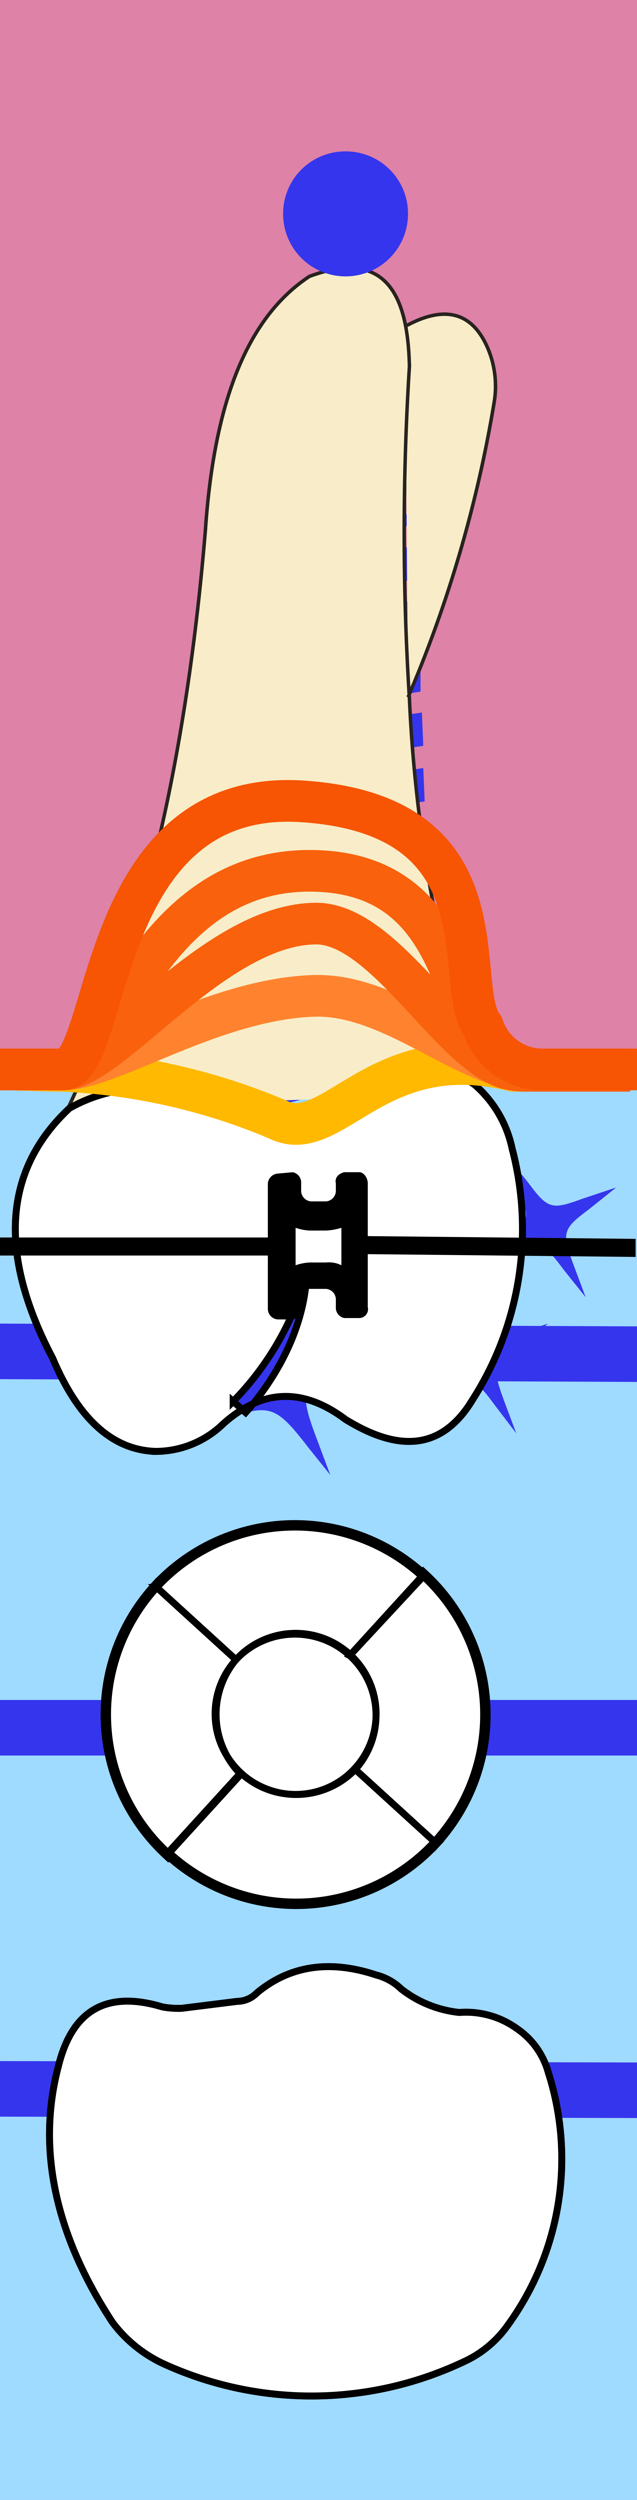 <svg xmlns="http://www.w3.org/2000/svg" viewBox="0 0 45.9 180"><title>28tooth</title><g class="Слой_2" data-name="Слой 2"><g class="Слой_1-2" data-name="Слой 1"><g class="_28" data-name="28"><path class="background" d="M45.9,0H0V180H45.9Z" style="fill:#9fdaff"/><path class="bone" d="M45.9,0H0V77H45.9Z" style="fill:#de82a7"/><path class="bridge" d="M0,99.3v-4l45.9.2v4Zm45.9,53.2v-4L0,148.4v4Zm0-26.1v-4H0v4Z" style="fill:#3535ed"/><path class="root" d="M4.9,79.8c5.6-11.9,8.6-26,9.9-41.6.6-8.8,2.8-15.2,7.5-18.3,5.4-2,7.1,1.2,7.2,6.5a190.59,190.59,0,0,0,0,23.9,106.16,106.16,0,0,0,5.2,28.4M29.2,23.5c2.9-1.6,4.9-1,6,1.7a7,7,0,0,1,.4,3.8,92.11,92.11,0,0,1-6.2,21.2" style="fill:#f8edc8;stroke:#292320;stroke-miterlimit:10;stroke-width:0.25px"/><path class="rootCanal" d="M14.8,78.4a1.66,1.66,0,0,1-1.2-2.1c5.9-16.6,7.7-54.1,11.6-56.1,3.3-1.7-3.7,30-.3,56.2a2.09,2.09,0,0,1-1.2,2.1,19.06,19.06,0,0,1-3.4,1,1.73,1.73,0,0,1-1-.1C18.8,79.3,17.5,79,14.8,78.4Z" style="fill:#3535ed"/><path class="implant" d="M15.9,39.9l14-2.1a2.36,2.36,0,0,0-.8-.9,15.85,15.85,0,0,0-12.1,0,1.78,1.78,0,0,0-1,1.6ZM15.7,44l14.4-2.3L30,39.3,15.9,41.5Zm-.1,3.9,14.6-2.3-.1-2.4L15.6,45.5Zm-.2,4.2,14.9-2.3V47.4L15.7,49.7Zm0,3.9,15.1-2.3-.1-2.4L15.5,53.6Zm-.2,4.1,15.4-2.4-.1-2.4L15.2,57.6Zm-.1,5.1,15.7-2.4-.2-2.5L15.1,62.7Zm-.1.6V66H30.9l-.1-2.7L15,65.8Zm-1.5,3v1.9a.9.9,0,0,1,.5-.1H32c.2,0,.3.1.5.1v-2a1.42,1.42,0,0,0-.2-.6,1.08,1.08,0,0,0-.7-.3h-17a1,1,0,0,0-1.1,1Zm-.6,4.7v1.2h0a1,1,0,0,0,1,1H32a1,1,0,0,0,1-1V73.5a1.19,1.19,0,0,0-.5-.9c-.2-.1-.3-.2-.5-.2H14a1.39,1.39,0,0,0-1.1,1.1Z" style="fill:#3535ed"/><path class="rootMusk" d="M4.9,79.8c5.6-11.9,8.6-26,9.9-41.6.6-8.8,2.8-15.2,7.5-18.3,5.4-2,7.1,1.2,7.2,6.5a190.59,190.59,0,0,0,0,23.9,106.16,106.16,0,0,0,5.2,28.4M29.2,23.5c2.9-1.6,4.9-1,6,1.7a7,7,0,0,1,.4,3.8,92.11,92.11,0,0,1-6.2,21.2" style="fill:#f8edc8;stroke:#292320;stroke-miterlimit:10;stroke-width:0.25px"/><path class="coronaLingual" d="M11.8,170.2a25.64,25.64,0,0,0,21.5-.1,7.91,7.91,0,0,0,3.3-2.7,20.39,20.39,0,0,0,2.9-18.2,5.61,5.61,0,0,0-2.2-3.1,6.29,6.29,0,0,0-4.2-1.2,8.17,8.17,0,0,1-4.2-1.7,4,4,0,0,0-1.8-1c-3.3-1.1-6.2-.7-8.6,1.3a2,2,0,0,1-1.4.6l-4,.5a6.15,6.15,0,0,1-1.4-.1c-4-1.2-6.5.2-7.5,4.3-1.6,6.1-.1,12.3,3.9,18.4A9.65,9.65,0,0,0,11.8,170.2Z" style="fill:#fff;stroke:#000;stroke-miterlimit:10;stroke-width:0.5px"/><path class="coronaLingualIncisalDistal" d="M29.9,149.9v-6a8,8,0,0,0,3,.9,5.79,5.79,0,0,1,4.2,1.2,5.91,5.91,0,0,1,2.2,3.1c.1.3.1.6.2.8Z" style="fill:#3535ed"/><path class="coronaLingualIncisalMiddle" d="M14.4,149.9v-5.5l2.8-.3a3.51,3.51,0,0,0,1.4-.6c2.4-2,5.2-2.4,8.5-1.3a4,4,0,0,1,1.8,1,4.44,4.44,0,0,0,1.1.8v6Z" style="fill:#3535ed"/><path class="coronaLingualIncisionMesial" d="M4.1,149.9c.1-.4.1-.8.2-1.2,1-4.1,3.6-5.5,7.5-4.3a2.29,2.29,0,0,0,1.4.1l1.2-.1v5.5Z" style="fill:#3535ed"/><path class="coronaLingualMiddleDistal" d="M38.6,163.6H30.1V149.8h9.6A20.43,20.43,0,0,1,38.6,163.6Z" style="fill:#3535ed"/><path class="coronaLingualMiddleMiddle" d="M30.1,149.9H14.3v13.8H30.1Z" style="fill:#3535ed"/><path class="coronaLingualMiddleMesial" d="M6.3,163.6a21.32,21.32,0,0,1-2.2-13.8H14.5v13.8Z" style="fill:#3535ed"/><path class="coronaLingualCervicalDistal" d="M36.5,167.3a7.91,7.91,0,0,1-3.3,2.7c-1,.5-2.1.8-3.1,1.2v-7.6h8.4A16.49,16.49,0,0,1,36.5,167.3Z" style="fill:#3535ed"/><path class="coronaLingualCervicalMiddle" d="M14.5,171.1v-7.5H30.1v7.6A24.49,24.49,0,0,1,14.5,171.1Z" style="fill:#3535ed"/><path class="coronaLingualCervicalMesial" d="M11.9,170.1a8.11,8.11,0,0,1-3.6-3,39.72,39.72,0,0,1-2-3.5h8.2v7.5A13.89,13.89,0,0,1,11.9,170.1Z" style="fill:#3535ed"/><path class="coronaLabial" d="M34.1,100.7c-2.2,3.7-5.3,3.9-9.2,1.5-3.2-2.4-6.1-2.1-8.8.3a7,7,0,0,1-4.9,2c-3-.1-5.5-2.2-7.4-6.7C-.2,90.2.3,84.2,5,79.8c2.8-1.6,6.1-1.8,9.6-1.1a6.31,6.31,0,0,1,2.3.8c2.5,1.5,5.5.8,8.6-1.1a8.6,8.6,0,0,1,2.7-.9l2.2-.3a5.18,5.18,0,0,1,3.8.9,8.35,8.35,0,0,1,2.7,4.6A22.79,22.79,0,0,1,34.1,100.7Zm-17.3.2.9.8c1-1.1,4.2-5,4.4-10A21.22,21.22,0,0,1,16.8,100.9Z" style="fill:#fff;stroke:#000;stroke-miterlimit:10;stroke-width:0.5px"/><path class="coronaLabialIncisalDistal" d="M27.8,98v5.6c2.6.7,4.7-.1,6.3-2.9.5-.9,1-1.8,1.4-2.7Z" style="fill:#3535ed"/><path class="coronaLabialIncisalMiddle" d="M10.5,98v6.5c.3,0,.5.1.8.1a7,7,0,0,0,4.9-2c2.7-2.4,5.6-2.7,8.8-.3a10.76,10.76,0,0,0,2.9,1.3V98Z" style="fill:#3535ed"/><path class="coronaLabialIncisionMesial" d="M4,98c1.7,4,3.9,6.1,6.5,6.5V98Z" style="fill:#3535ed"/><path class="coronaLabialMiddleDistal" d="M37.2,84H27.9V98h7.7A22.52,22.52,0,0,0,37.2,84Z" style="fill:#3535ed"/><path class="coronaLabialMiddleMiddle" d="M27.9,83.9H10.3V98H27.9Z" style="fill:#3535ed"/><path class="coronaLabialMiddleMesial" d="M2.2,84C.5,87.8,1.1,92.4,3.9,97.9V98h6.5V84Z" style="fill:#3535ed"/><path class="coronaLabialCervicalDistal" d="M36.9,82.7a8.35,8.35,0,0,0-2.7-4.6,5.18,5.18,0,0,0-3.8-.9l-2.2.3a.76.76,0,0,0-.4.1V84h9.4C37.1,83.6,37,83.1,36.9,82.7Z" style="fill:#3535ed"/><path class="coronaLabialCervicalMiddle" d="M25.6,78.5c-3.1,1.9-6.1,2.6-8.6,1.1a6.31,6.31,0,0,0-2.3-.8,20.24,20.24,0,0,0-4.3-.4V84H27.9V77.6A9.17,9.17,0,0,0,25.6,78.5Z" style="fill:#3535ed"/><path class="coronaLabialCervicalMesial" d="M5.1,79.9A11.42,11.42,0,0,0,2.2,84h8.3V78.4A12.86,12.86,0,0,0,5.1,79.9Z" style="fill:#3535ed"/><path class="veneer" d="M24.3,96.7c-3.7,1.4-4.1,1.3-6.5-1.8l-1.6-2,.9,2.4c1.4,3.6,1.3,4.1-1.8,6.4l-2,1.6,2.4-.9c3.7-1.4,4.1-1.3,6.5,1.8l1.6,2-.9-2.4c-1.4-3.7-1.3-4.1,1.8-6.5l2-1.6ZM22.7,83c-2.2.8-2.5.8-3.9-1.1l-1.6-2,.9,2.4c.8,2.2.8,2.4-1.1,3.9l-2,1.6,2.4-.9c2.3-.8,2.5-.8,3.9,1.1l1.6,2-1-2.3c-.8-2.2-.8-2.5,1.1-3.9l2-1.6ZM9.6,86.4c-2.2.8-2.5.8-3.9-1.1l-1.6-2L5,85.7c.8,2.2.8,2.5-1.1,3.9l-2,1.6,2.4-.9c2.2-.8,2.5-.8,3.9,1.1l1.6,2L8.9,91c-.8-2.2-.8-2.5,1.1-3.9l2-1.6ZM16.5,89a.75.75,0,0,0,.1.5,2.51,2.51,0,0,0-1.9-.5,1.9,1.9,0,0,0,.5-1.9,2.51,2.51,0,0,0,1.9.5,2,2,0,0,0-.6,1.4ZM37,96.1c-2.2.8-2.5.8-3.9-1.1l-1.6-2,.9,2.4c.8,2.2.8,2.5-1.1,3.9l-2,1.6,2.4-.9c2.3-.8,2.5-.8,3.9,1.1l1.6,2.1-.9-2.4c-.8-2.2-.8-2.5,1.1-3.9l2.1-1.6Zm5-9.8c-2.2.8-2.5.8-3.9-1.1l-1.6-2,.9,2.4c.8,2.2.8,2.5-1.1,3.9l-2,1.6,2.4-.9c2.2-.8,2.5-.7,3.9,1.2l1.6,2L41.3,91c-.8-2.2-.8-2.5,1.1-3.9l2-1.6ZM30,89a.75.75,0,0,0,.1.5,2.51,2.51,0,0,0-1.9-.5,1.9,1.9,0,0,0,.5-1.9,2.51,2.51,0,0,0,1.9.5A2,2,0,0,0,30,89Z" style="fill:#3535ed"/><path class="coronaTop" d="M17,119.5l-5.7-5.2a13.56,13.56,0,0,1,19.1-.8l-5.2,5.7A5.83,5.83,0,0,0,17,119.5Zm.3,8.2-5.2,5.7h0a13.56,13.56,0,0,1-.8-19.1l5.7,5.2A6.13,6.13,0,0,0,17.3,127.7Zm8.3-.3,5.7,5.2h0a13.56,13.56,0,0,1-19.1.8l5.2-5.7A5.92,5.92,0,0,0,25.6,127.4Zm4.9-13.9a13.56,13.56,0,0,1,.8,19.1l-5.7-5.2h0a5.83,5.83,0,0,0-.4-8.2Zm-3.4,9.9a5.8,5.8,0,1,1-5.8-5.8A5.8,5.8,0,0,1,27.1,123.4Z" style="fill:#fff;stroke:#000;stroke-miterlimit:10"/><path class="coronaTopBuccal" d="M25.2,119.2l5.2-5.7a13.56,13.56,0,0,0-19.1.8l5.7,5.2A5.83,5.83,0,0,1,25.2,119.2Z" style="fill:#3535ed"/><path class="coronaTopMedial" d="M17,119.5l-5.7-5.2a13.56,13.56,0,0,0,.8,19.1h0l5.2-5.7A6.13,6.13,0,0,1,17,119.5Z" style="fill:#3535ed"/><path class="coronaTopLingual" d="M17.4,127.7l-5.2,5.7a13.56,13.56,0,0,0,19.1-.8h0l-5.7-5.2A5.92,5.92,0,0,1,17.4,127.7Z" style="fill:#3535ed"/><path class="coronaTopDistal" d="M25.2,119.2a5.83,5.83,0,0,1,.4,8.2h0l5.7,5.2a13.56,13.56,0,0,0-.8-19.1Z" style="fill:#3535ed"/><path class="coronaTopOclusial" d="M21.3,117.6a5.8,5.8,0,1,0,5.8,5.8A5.8,5.8,0,0,0,21.3,117.6Z" style="fill:#3535ed"/><path class="silant" d="M30.3,131.5a19,19,0,0,1-6.9,1.2c-5.8,0-9.2-2.2-9.2-5.4,0-2.7,2.2-4.2,6.4-5.4,3.2-.9,4.7-1.6,4.7-3.1,0-1.3-1.5-2.5-4.1-2.5a13.11,13.11,0,0,0-5,1l-1.1-2.4a15.66,15.66,0,0,1,6-1.1c5.3,0,8.4,2.4,8.4,5.3,0,2.2-2.1,4-6.5,5.1-3.3.9-4.6,1.8-4.6,3.3s1.5,2.7,4.8,2.7a16.09,16.09,0,0,0,5.9-1.3Z" style="fill:#3535ed"/><path class="crown" d="M8.1,167.2c-4-6.1-5.5-12.3-3.9-18.4,1-4.1,3.5-5.5,7.5-4.3a6.15,6.15,0,0,0,1.4.1l4-.5a2,2,0,0,0,1.4-.6c2.4-2,5.3-2.4,8.6-1.3a4,4,0,0,1,1.8,1,8.17,8.17,0,0,0,4.2,1.7,6.29,6.29,0,0,1,4.2,1.2,5.61,5.61,0,0,1,2.2,3.1,20.39,20.39,0,0,1-2.9,18.2,7.91,7.91,0,0,1-3.3,2.7,25.64,25.64,0,0,1-21.5.1A9.65,9.65,0,0,1,8.1,167.2ZM36.9,82.7a8.35,8.35,0,0,0-2.7-4.6,5.18,5.18,0,0,0-3.8-.9l-2.2.3a8.6,8.6,0,0,0-2.7.9c-3.1,1.9-6.1,2.6-8.6,1.1a6.31,6.31,0,0,0-2.3-.8c-3.5-.7-6.8-.5-9.6,1.1C.3,84.2-.2,90.2,3.8,97.8c1.9,4.5,4.4,6.6,7.4,6.7a7,7,0,0,0,4.9-2c2.7-2.4,5.6-2.7,8.8-.3,3.9,2.4,7,2.2,9.2-1.5A22.79,22.79,0,0,0,36.9,82.7Zm-14.8,9c-.2,5-3.4,8.9-4.4,10l-.9-.8A21.22,21.22,0,0,0,22.1,91.7Zm3.1,27.5,5.2-5.7a13.56,13.56,0,0,0-19.1.8l5.7,5.2A5.83,5.83,0,0,1,25.2,119.2Zm-8.2.3-5.7-5.2a13.56,13.56,0,0,0,.8,19.1h0l5.2-5.7A6.13,6.13,0,0,1,17,119.5Zm.4,8.2-5.2,5.7a13.56,13.56,0,0,0,19.1-.8h0l-5.7-5.2A5.92,5.92,0,0,1,17.4,127.7Zm7.8-8.5a5.83,5.83,0,0,1,.4,8.2h0l5.7,5.2a13.56,13.56,0,0,0-.8-19.1Zm-3.9-1.6a5.8,5.8,0,1,0,5.8,5.8A5.8,5.8,0,0,0,21.3,117.6Z" style="fill:#fff;stroke:#000;stroke-miterlimit:10;stroke-width:0.5px"/><path class="braces" d="M24.6,88.4h0v2.7a2,2,0,0,0-1.1-.2H22.3a3.55,3.55,0,0,0-1,.2V88.4h0a3.55,3.55,0,0,0,1,.2h1.2a4.25,4.25,0,0,0,1.1-.2M20,84.5a.77.77,0,0,0-.7.8v3.8H0v1.3H19.3v3.8a.77.77,0,0,0,.7.8h1.1c.4-.1.7-.4.6-.8v-.6c0-.4.3-.8.6-.8h1.2a.77.77,0,0,1,.7.8v.5a.76.76,0,0,0,.6.8h1.1a.64.64,0,0,0,.6-.8V90.3l19.3.2V89.2L26.5,89V85.2c0-.4-.3-.8-.6-.8H24.8c-.4.1-.7.4-.6.8v.5a.77.77,0,0,1-.7.8H22.4a.77.77,0,0,1-.7-.8v-.5a.76.76,0,0,0-.6-.8l-1.1.1Z"/><path class="gum" d="M0,77c1.5,0,3,.1,4.5.1A44.84,44.84,0,0,1,20,80.6c4,2,7.1-6,17-3.5l8.4-.1" style="fill:none;stroke:#ffb900;stroke-linejoin:round;stroke-width:3px"/><path class="paradontit1" d="M0,77H4.5c3.5,0,10.9-5.1,18.2-5.3,5-.1,9.7,4.1,13.7,5.1a5.16,5.16,0,0,0,1.1.2h8" style="fill:none;stroke:#ff822e;stroke-linejoin:round;stroke-width:3px"/><path class="paradontit2" d="M0,77H4.5C8,77,15.4,66.6,22.7,66.5c4.9-.1,9.6,9,13.7,10.4a5.85,5.85,0,0,0,1.3.2h7.7" style="fill:none;stroke:#f9610d;stroke-linejoin:round;stroke-width:3px"/><path class="paradontit3" d="M0,77H4.5c3.5,0,6-14.3,17.8-14.3s10,12.8,14.1,14.1a5.85,5.85,0,0,0,1.3.2h7.8" style="fill:none;stroke:#f9610d;stroke-linejoin:round;stroke-width:3px"/><path class="paradontit4" d="M0,77H4.5C8,77,6.8,56.7,21.8,57.7S32.5,71,34.8,73.9A4.51,4.51,0,0,0,39,77h6.9" style="fill:none;stroke:#f75403;stroke-linejoin:round;stroke-width:3px"/><path class="periodontit" d="M24.9,10.9a4.48,4.48,0,0,0-4.5,4.5,4.5,4.5,0,0,0,9,0A4.48,4.48,0,0,0,24.9,10.9Z" style="fill:#3535ed"/></g></g></g></svg>